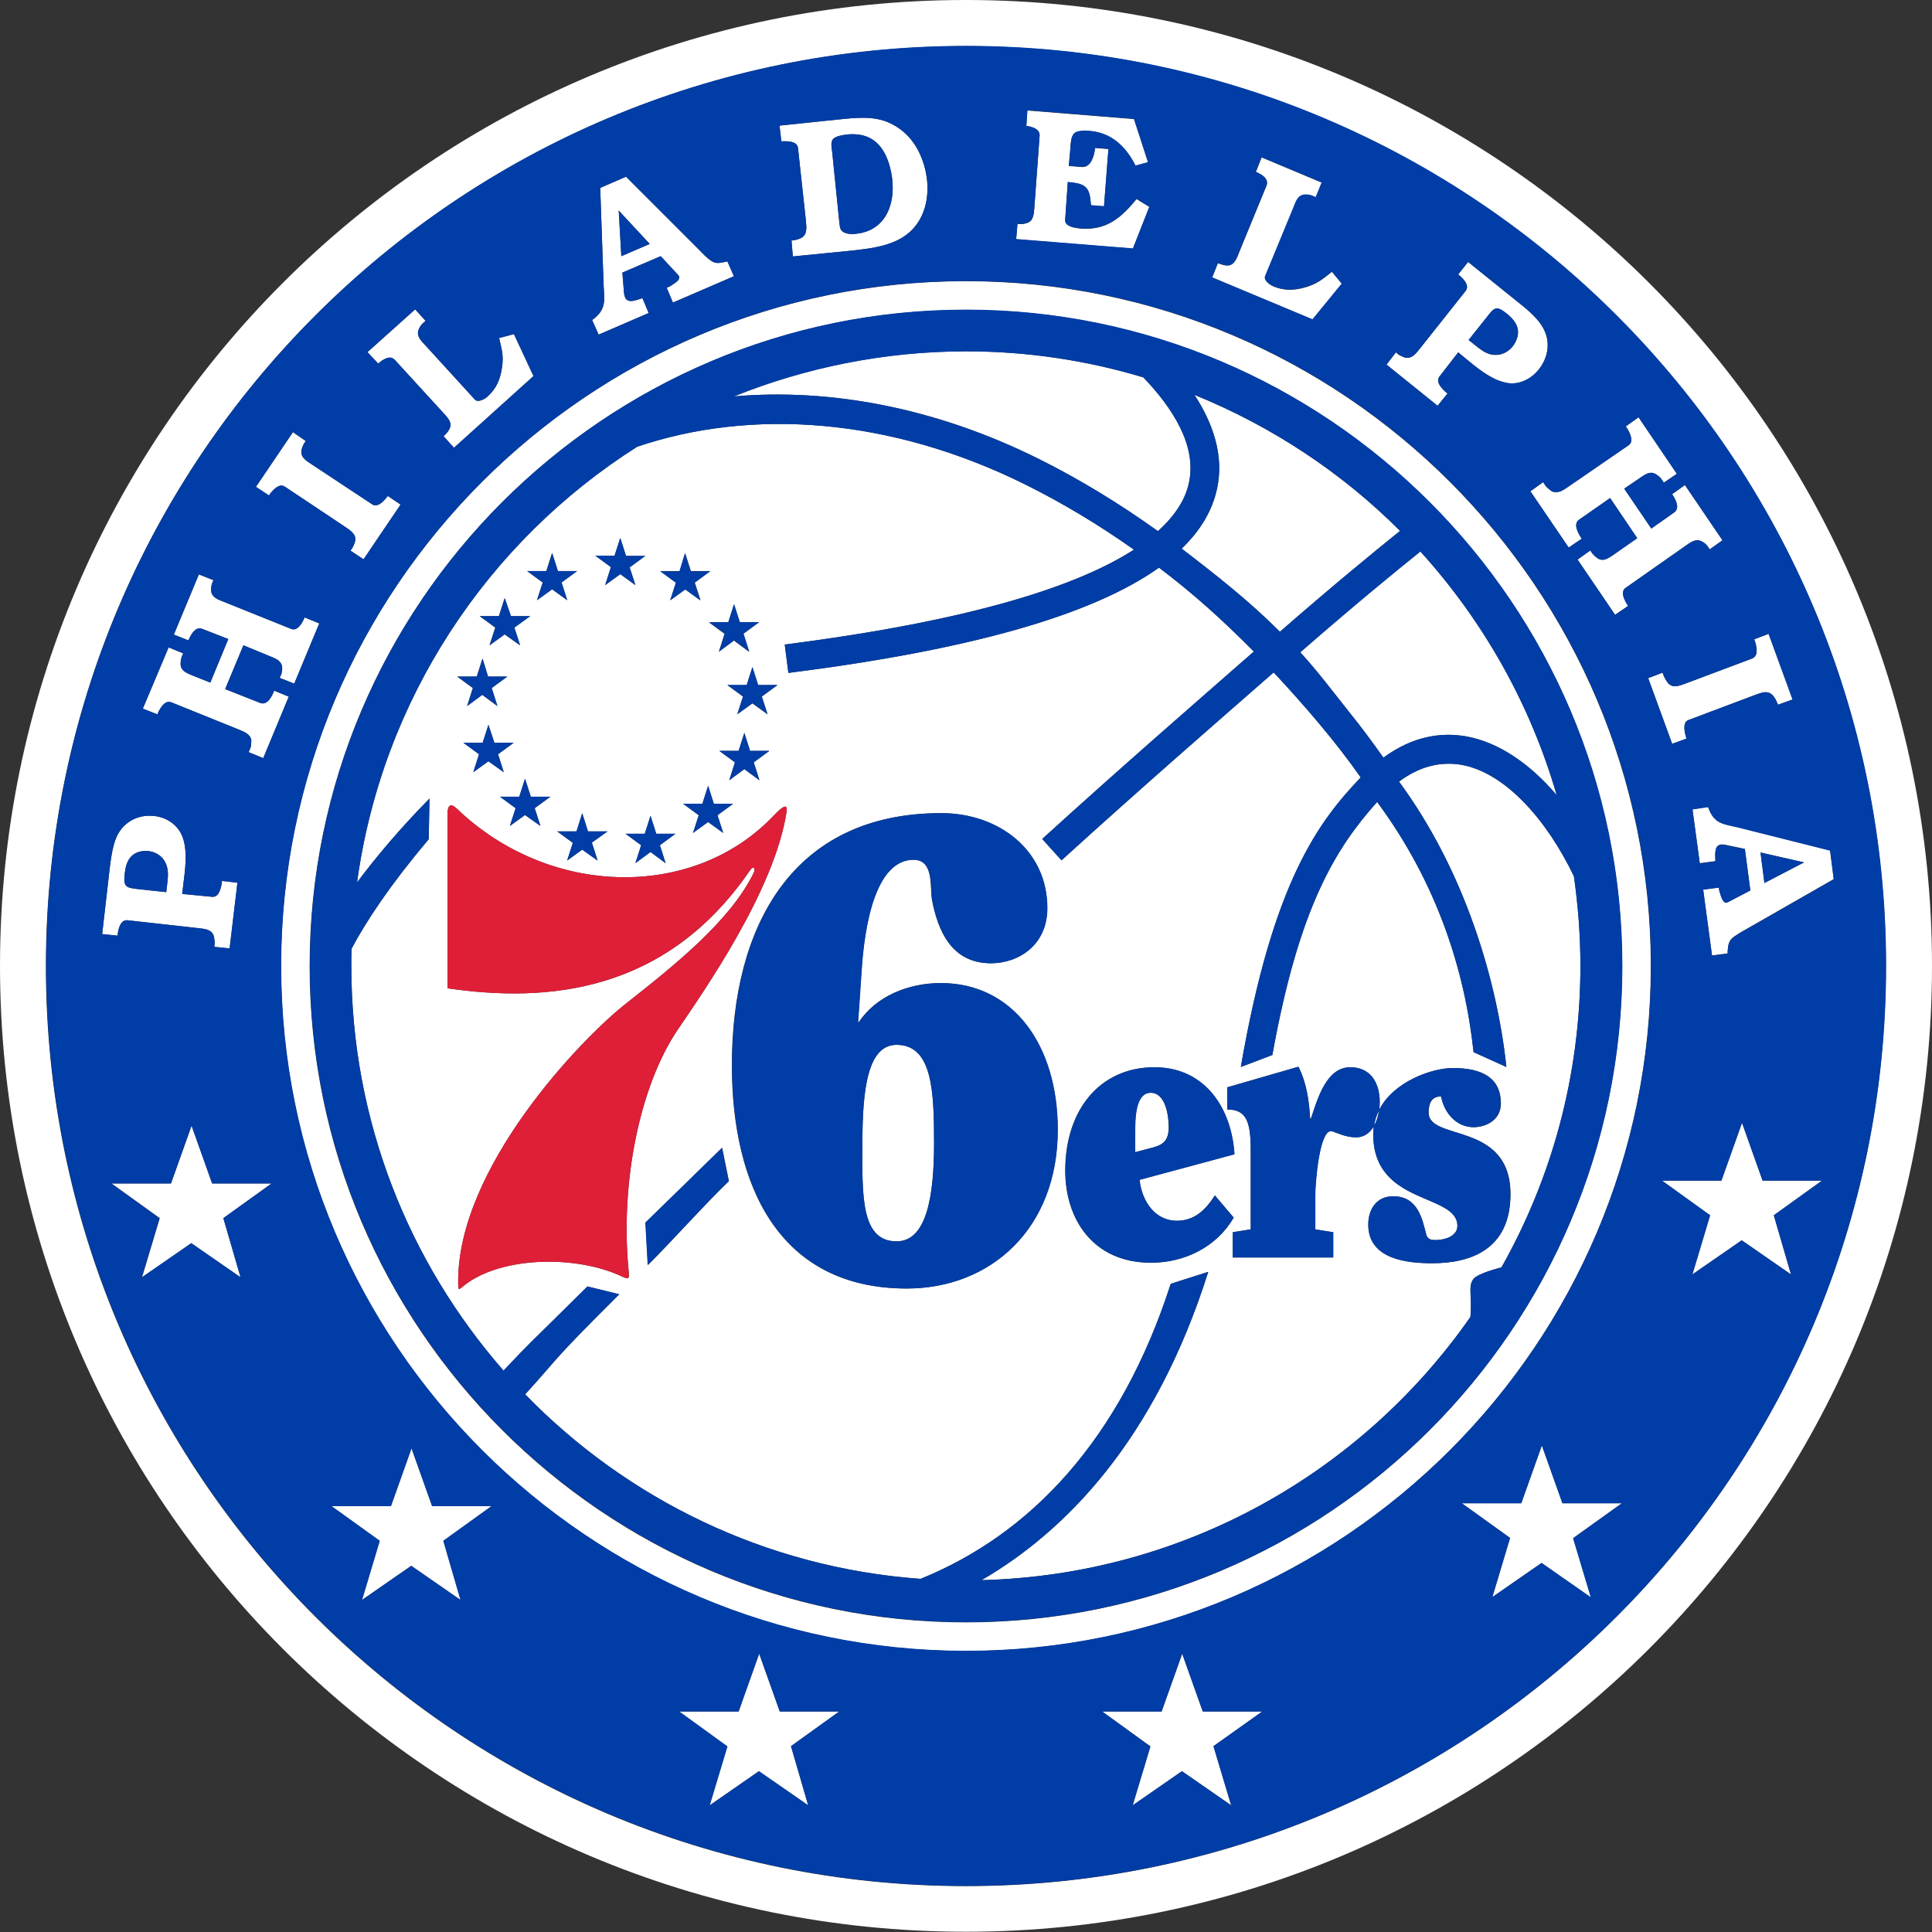 <?xml version="1.0" encoding="utf-8"?>
<!-- Generator: Adobe Illustrator 25.0.0, SVG Export Plug-In . SVG Version: 6.00 Build 0)  -->
<svg version="1.1" id="Layer_1" xmlns="http://www.w3.org/2000/svg" xmlns:xlink="http://www.w3.org/1999/xlink" x="0px" y="0px"
	 viewBox="0 0 741.3 741.3" style="enable-background:new 0 0 741.3 741.3;" xml:space="preserve">
<rect x="0" y="0" width="741.3" height="741.3" fill="#333333" stroke="none"/>
<style type="text/css">
	.st0{fill:#FFFFFF;}
	.st1{fill:#003DA6;}
	.st2{fill:#DE1F37;}
</style>
<g>
	<path class="st0" d="M370.6,0C165.9,0,0,165.9,0,370.6s165.9,370.6,370.6,370.6s370.7-165.9,370.7-370.6S575.4,0,370.6,0z
		 M370.6,723.7c-195,0-353-158-353-353s158-353,353-353s353,158,353,353S565.7,723.7,370.6,723.7z M503.6,122.6l-38.5-16.1l2.2-5.5
		c1.3,0.5,2.5,0.9,3.6,0.9c0.1,0,0.2,0,0.2,0c2.6-0.1,3.5-2.9,4.4-5.2L486,71.2c0.9-2.4-1.4-4.1-4.1-5.2l2.2-5.6l23.1,9.7l-2.3,5.6
		c-1.6-0.7-2.4-1-3.6-1c-0.2,0-0.4,0-0.6,0c-2.7,0.2-3.5,2.8-4.4,5.1l-10.8,26.2c-0.7,1.6,1.8,3.3,2.9,3.8c2.3,1,4.5,1.4,6.6,1.4
		c2,0,4-0.4,6.1-1c4.3-1.3,6.2-2.9,10-5.9l3.8,4.6L503.6,122.6z M301.1,54.2c2.6,0,4.9,0.5,5.1,2.7l3,27.6c0.2,2.5,0.7,5.3-1.6,6.7
		c-1.1,0.6-2.5,1-3.9,1.1l0.5,6.1l21.3-2.1c9.3-1,19-2,25-8.7c5.5-6.1,6.6-15.5,4.1-24.1c-2-6.8-5.9-12.8-13-16.2
		c-3.3-1.6-6.9-2.1-10.5-2.1c-3.1,0-6.1,0.3-9,0.6l-23,2.4l0.7,6C300.1,54.2,300.6,54.2,301.1,54.2z M319.6,53.4
		c1-1.2,3.8-1.6,5.5-1.8c0.7-0.1,1.4-0.1,2.1-0.1c7.5,0,11.9,4.4,14.1,12c3.3,11.4,0.3,24.9-12.9,26.2c-0.3,0.1-0.8,0.1-1.3,0.1
		c-1.8,0-4.2-0.4-4.7-2.3c-0.2-0.6-0.2-1.3-0.3-1.8l-0.2-1.8l-2.6-25.7C319.1,56.9,318.6,54.6,319.6,53.4z M434.7,95.4l-44.8-3.6
		l0.5-5.9c0.4,0.1,0.8,0.1,1.2,0.1c1,0,1.9-0.2,2.7-0.5c2.4-0.9,2.4-3.8,2.6-6.2l2-27.3c0-1-0.3-1.6-1.2-2.3
		c-1.1-0.8-2.7-1.2-3.9-1.3l0.4-6l40.9,3.3l5.4,16.6l-4.8,1.3c-3.9-7.7-9.5-12.6-17.5-13.3c-0.5,0-1.1-0.1-1.8-0.1
		c-1.6,0-3.5,0.2-4.3,1.1c-1.2,1.2-1.3,4-1.4,5.7l-0.6,6.7l5,0.4c0.1,0,0.2,0,0.3,0c3.1,0,4.4-3.9,4.8-7.3l5.1,0.4l-1.7,22l-5-0.4
		l-0.2-2c-0.5-5.7-3.2-6.4-8.7-6.9l-1,14.5c-0.2,2.6,3.9,3.1,5.7,3.3c0.8,0.1,1.5,0.1,2.2,0.1c8.7,0,13.9-4.6,19.5-11.4l4.9,3
		L434.7,95.4z M545,211.6c24,26.5,42.1,58.3,52.3,93.5c-10.1-11.9-22.2-20.4-35-22.6c-9.5-1.6-20.3,0-31.5,8.2
		c-4.1-5.8-8.3-11.5-12.9-17.2c-6-7.5-12.4-16.1-19-23.2C519.4,232.4,535.3,219.4,545,211.6z M560.4,293.4
		c-8.2-1.3-16.1,0.9-23.6,6.5c25.4,34.5,37.7,76.7,41.2,109.5l-12.6-5.7c-3.3-31.1-13.9-64.8-37-96c-16,17.9-30,40.4-40.2,97.1
		l-12.1,4.6c12.3-71.2,29.9-94.2,46-111.1c-9.4-13.5-21.7-27.8-33.4-40.3c-22.5,19.7-50.5,44-81.4,72.1l-7.4-8.2
		c30.8-28,58.7-52.2,81.2-71.9c-11.8-11.9-22.9-22-36.4-32.2c-25.7,18.3-72.7,31.6-142.2,40.4l-1.4-10.9c73-9.3,112.9-22.8,134-36.4
		c-13.3-9.4-27.2-17.8-41.5-24.9c-52.1-25.9-105.3-29.4-149.1-14.6c-57.4,36.4-97.9,96.9-107.5,167.2c7.1-9.5,16.1-20.3,27.8-32.2
		l-0.3,15.6c-14.6,17.3-23.8,31.1-29.6,42c-0.1,2.2-0.1,4.4-0.1,6.6c0,59.5,22.1,113.8,58.4,155.3c12.2-12.9,5.6-5.9,32.2-32.3
		l12.2,3c-27,26.9-22,22.9-36.1,38.4c39.1,40.2,92.3,66.5,151.7,70.8c42.3-17.1,76.8-53.6,96-113.2l14.4-4.6
		c-20.4,64.6-54.8,99.6-87,118.3c77.7-2,146-41.4,187.6-101c0.7-8.6-1-11.5,1.1-14.5c1.7-2.3,10.8-4.5,10.8-4.5
		c19.3-34.2,30.3-73.7,30.3-115.7c0-11.7-0.9-23.2-2.5-34.4C593.5,314.6,577.4,296.2,560.4,293.4z M298.3,262.9l-6,4.4l2.2,6.8
		l-5.8-4.2l-5.8,4.2l2.2-6.8l-6-4.4h7.4l2.2-6.9l2.2,6.9H298.3z M291.4,299.4l-5.8-4.3l-5.8,4.3l2.2-6.9l-6-4.4h7.4l2.2-6.9l2.2,6.9
		h7.4l-6,4.4L291.4,299.4z M277.5,319.6l-5.8-4.2l-5.8,4.2l2.2-6.8l-6-4.4h7.4l2.2-6.9l2.2,6.9h7.4l-6,4.4L277.5,319.6z
		 M281.6,231.9l2.2,6.9h7.4l-6,4.4l2.2,6.9l-5.8-4.3l-5.8,4.3l2.2-6.9l-6-4.4h7.4L281.6,231.9z M260.8,219.1l2.1-6.9l2.2,6.9h7.5
		l-6,4.4l2.2,6.8l-5.8-4.2l-5.8,4.2l2.2-6.8l-6-4.4H260.8z M251.8,319.9h7.4l-6,4.4l2.2,6.9l-5.8-4.3l-5.8,4.3l2.2-6.9l-6-4.4h7.4
		l2.2-6.9L251.8,319.9z M235.8,213.2l2.2-6.8l2.2,6.9h7.4l-6,4.4l2.2,6.8l-5.8-4.2l-5.8,4.2l2.2-6.9l-6-4.4H235.8z M225.6,319h7.5
		l-6,4.3l2.2,6.9l-5.9-4.2l-5.8,4.2l2.2-6.8l-6-4.4h7.4l2.2-7L225.6,319z M209.6,219.1l2.2-6.9l2.2,6.9h7.4l-6,4.4l2.2,6.8l-5.8-4.2
		l-5.8,4.2l2.2-6.8l-6-4.4H209.6z M207.4,316.9l-5.9-4.2l-5.8,4.2l2.2-6.8l-6-4.4h7.4l2.2-6.9l2.2,6.9h7.5l-6,4.4L207.4,316.9z
		 M177.8,285h7.4l2.2-6.9l2.3,6.9h7.4l-6,4.4l2.2,6.9l-5.9-4.2l-5.8,4.2l2.2-6.9L177.8,285z M191.4,236.4l2.2-6.9l2.4,6.9h7.4
		l-6.1,4.4l2.2,6.8l-5.9-4.2l-5.8,4.2l2.2-6.8l-6-4.4H191.4z M182.9,259.6l2.2-6.9l2.1,6.9h7.4l-6,4.4l2.2,6.9l-5.8-4.3l-5.8,4.3
		l2.2-6.9l-6-4.4H182.9z M238.9,489.9c-17.3-8.3-45.6-7.9-60,2.7c-2.9,2.2-3.1,3.1-3.1-0.2c-0.6-43.8,46.8-93.6,64.6-107.5
		c18.4-14.5,39.7-31.5,48.7-49.8c0.9-1.8,0.1-3.2-1.3-1.2c-32.3,47.2-77.9,50.9-116.1,45.3V311h0.1c0.2-1.9,1.2-2.9,3.4-0.8
		c35.7,34.3,91,35.1,121.6,2.8c3.9-4.1,5.5-4.6,5-1.5c-4.6,30.1-31.6,68.6-41.7,83.5c-14.6,21.5-22.2,58.7-18.9,92.6
		C241.5,490.7,241.3,491,238.9,489.9z M248.6,485.4l-0.9-16.3c9.9-9.7,19.5-19,29.4-28.7l2.6,12.8
		C269.6,462.9,258.4,475.7,248.6,485.4z M347.9,494.4c-49.2,0-67.1-39.7-67.1-85.7c0-53,23-96.7,80.3-96.7
		c22.3,0,40.7,14.4,40.7,36.4c0,14.3-11.1,21.2-21.6,21.2c-15.4,0-20.4-12.9-22.6-24.2c-0.9-4.8,0.9-15.5-7.1-15.5
		c-16.7,0-19.4,32.6-20.1,44.6l-1.2,17.7h0.3c6.7-10.1,19.2-15,31.4-15c27.8,0,44.9,23.9,44.9,56.2
		C405.9,471.6,379.9,494.4,347.9,494.4z M441.6,484.5c-22.3,0-32.9-16.8-32.9-35.3c0-23.7,13.6-39.7,34.2-39.7
		c19.4,0,29.6,15.7,30.7,33.4l-36.4,9.8c0.8,8,5.8,15.7,14.3,15.7c6.9,0,11.1-4.3,14.6-9.7l7.2,8.5
		C466.8,478.5,454.5,484.5,441.6,484.5z M549.6,484.7c-9,0-24.6-1.2-24.6-14.8c0-6.2,3.4-10.9,9.5-10.9c9.6,0,11.2,8.7,12.8,14.9
		c0.5,1.6,1.9,1.9,3.2,1.9c5.1,0,8.7-2.1,8.7-5.4c0-12.7-32.3-7.8-32.3-35.2c0-1.1,0.1-2.1,0.2-3.1c-1.5,2.6-3.9,4.3-6.8,4.3
		c-3.9,0-7.3-1.7-9.1-2.3c-5-1.7-6.6,20-6.6,24.5v13.1l6.9,1.1v9.7h-0.2H473v-9.7l6.9-1.1v-30.1c0-10.8-1.4-15.9-9-15.9v-8.5
		l27.3-7.9c3.1,6.1,4.1,13,4.5,19.9h0.3c2.7-8.2,6.1-19.7,15.1-19.7c7.8,0,11.3,6,11.3,13.4c0,1-0.1,2-0.2,3
		c5.6-11,20.4-16.1,28.3-16.1c11.3,0,18.4,3.8,18.4,13.6c0,6-5.1,9-10.4,9.1c-6.6,0-11.3-5.4-12.5-11.8c-2.8,0-4.8,1.4-4.8,6.2
		c0,11.1,31.4,3.2,31.4,31.4C579.5,479.4,564.3,484.7,549.6,484.7z M358.4,438.6c0,20.2-2.8,37.7-14.4,37.7
		c-13.7,0-13.2-17.5-13.1-37.7c0-20.2,1.9-37.7,13.1-37.7C357.7,400.9,358.4,418.4,358.4,438.6z M595.6,188.6
		c0.8,0.2,1.2,0.2,1.7,0.2c1.7,0,3.3-1.3,4.8-2.3l22.7-15.6c2.1-1.4,0.8-4.2-0.2-6.1l-0.8-1.2l4.9-3.5l14.7,21.7l-5,3.4
		c-1.1-1.8-1.6-2.3-3.1-3.3c-0.6-0.3-1.2-0.5-1.7-0.5c-1.7,0-3.2,1.2-4.8,2.3l-5.6,3.8l10.4,15.3l8.8-6.2c2.2-1.6,0.7-4.7-0.8-7
		l4.9-3.5l14.4,21.2l-4.9,3.5c-1-1.6-1.5-2.2-2.9-3c-0.6-0.3-1.2-0.5-1.8-0.5c-1.7,0-3.2,1.2-4.8,2.3l-22.8,16
		c-2.1,1.5-0.4,4.8,1,6.9l-5,3.4l-14.4-21.2l4.9-3.5l0.8,1.2c0.6,0.7,1.8,1.8,2.5,2.1c0.5,0.2,0.9,0.3,1.3,0.3
		c1.7,0,3.3-1.3,4.8-2.3l8.6-6l-10.4-15.4l-11.9,8.3c-2.3,1.6-0.6,4.9,1,7.3l-5,3.4l-14.7-21.6l4.9-3.5l1,1.5
		C593.6,187.1,594.9,188.2,595.6,188.6z M555.4,151c-2.1-1.7-4.7-4.4-3.1-6.5l7.2-9.3l4.5,3.7c4.4,3.6,9.3,7.3,14.7,8.1
		c0.5,0.1,0.9,0.1,1.4,0.1c4.8,0,9.3-3,11.9-7.7c2.6-4.8,2.5-10.1-0.6-14.7c-2.1-3.3-6.2-6.6-9.1-8.9l-19-15.3l-3.8,4.8
		c2.5,2,4.4,4.4,2.8,6.4L545,133.5c-1.4,1.7-2.8,3.8-5,3.8c-0.1,0-0.2,0-0.3,0c-0.8,0-2.3-0.8-3-1.2l-1.1-0.9l-3.6,4.7l19.6,15.8
		L555.4,151z M570.2,122.1c1.9-2.4,2.8-3.7,4.2-3.7c1,0,2.1,0.7,4,2.2c3.6,3,5.4,6.4,2.9,11c-1.5,2.8-4.4,4.6-7.2,4.6
		c-0.2,0-0.3,0-0.5,0c-3.5-0.1-5.9-2.4-8.7-4.6l-1.4-1.1L570.2,122.1z M673.5,246.5l-0.4-1.2l5.5-2.1l9.2,25.2l-5.6,2
		c-0.6-1.5-1.2-2.8-2.1-3.7c-0.8-0.8-1.7-1.1-2.6-1.1c-1.4,0-2.8,0.6-4.2,1.1l-25.5,9.6c-2.3,0.9-1.5,4.6-0.7,7.1l-5.5,2l-9.2-25.2
		l5.5-2.1c0.6,1.7,1.3,3,2.2,4.1c0.8,0.8,1.6,1.1,2.6,1.1c1.4,0,2.8-0.6,4.2-1.1l25.3-9.5C674.7,251.7,674.1,248.6,673.5,246.5z
		 M699.1,453l-18.5,13.3l6.6,22.7l-18.9-13.1L649.3,489l6.8-22.7L637.7,453h22.8l7.9-22.2l7.9,22.2H699.1z M655.4,309.6l-6,0.9
		l2.8,20.7l6-0.8c0-1.5-0.6-5.5,1.5-6.2c0.4-0.2,0.7-0.2,1.1-0.2c0.5,0,1,0.1,1.5,0.2l7.2,1.5l2.1,15.9l-8.4,4.4
		c-0.4,0.2-0.6,0.3-0.9,0.3c-1.5,0-2.1-3.1-2.6-4.5l-0.2-1.3l-6,0.8l3.4,25.3l6-0.8v-0.9c0.2-1.9,0.2-3.6,1.9-5.1
		c1.1-0.9,3.6-2.4,4.9-3.1l33.9-19.4l-1.4-11l-35.4-8.9C661.2,316.1,657.6,316.1,655.4,309.6z M692.2,330.9l-15.2,7.9l-1.5-11.7
		L692.2,330.9z M370.6,107.9c-144.9,0-262.8,117.9-262.8,262.8s117.9,262.8,262.8,262.8s262.8-117.9,262.8-262.8
		S515.6,107.9,370.6,107.9z M370.6,622.5c-138.9,0-251.8-113-251.8-251.8c0-138.9,113-251.8,251.8-251.8s251.8,113,251.8,251.8
		S509.6,622.5,370.6,622.5z M145.1,139.5l-4.1-4.4l18.3-16.4l4,4.4c-1.5,1.3-2,1.8-2.7,3.4c-0.9,2.5,1,4.3,2.7,6.1l18.9,20.7
		c0.3,0.4,0.8,0.5,1.3,0.5c1.2,0,2.8-0.9,3.4-1.5c3.6-3.2,5-6.6,5.7-11.2c0.7-4.4,0-6.8-1.1-11.4l5.7-1.5l7.5,16.1l-30.5,27.5
		l-4-4.4c1.1-1,1.9-2,2.4-3.1c1-2.4-1.1-4.3-2.7-6.1l-18.4-20.1c-0.6-0.6-1.2-0.9-1.9-0.9C148.2,137.2,146.6,138.2,145.1,139.5z
		 M248.9,120.1l-2.4-5.7c-1,0.3-2.9,1.1-4.5,1.1c-0.8,0-1.5-0.3-1.9-0.9c-0.5-0.9-0.6-1.6-0.7-2.6l-0.6-7.4l14.7-6.3l6.6,7.1
		c1.9,1.8-1.7,3.5-3.1,4.5l-1.2,0.5l2.4,5.7l23.4-10.1l-2.5-5.7l-0.9,0.2c-1,0.2-1.9,0.4-2.8,0.4c-0.8,0-1.7-0.2-2.6-0.9
		c-1.3-0.8-3.4-2.9-4.4-4l-28.2-28.2l-9.9,4.3l1.3,37.2c0.2,5.9,1.2,9.4-4.4,13.5l2.5,5.6L248.9,120.1z M249.3,93.6l-10.9,4.7
		l-1-17.5L249.3,93.6z M599.5,576.8h22.8l-18.7,13.4l6.8,22.7l-18.9-13.2l-18.9,13.1l6.8-22.7l-18.5-13.3h22.8l7.9-22.2L599.5,576.8
		z M103.2,190.1l-5-3.3l14.2-21l4.9,3.4c-0.9,1.3-1.5,2.5-1.6,3.7c-0.5,2.6,2,4,4.1,5.4l23,15.2c0.4,0.3,0.8,0.4,1.3,0.4
		c1.7,0,3.5-2,4.7-3.6l4.9,3.3l-14.2,21l-5-3.3c1-1.4,1.6-2.7,1.8-3.9c0.4-2.6-2.1-4-4.1-5.4l-22.8-15.2c-0.5-0.3-1-0.5-1.4-0.5
		c-1.6,0-3,1.6-4.1,2.8L103.2,190.1z M484.3,656.7L465.6,670l6.8,22.7l-18.9-13.1l-18.9,13.1l6.8-22.6l-18.5-13.4h22.8l7.9-22.2
		l7.9,22.2H484.3z M281.6,152.1c27.5-11.1,57.5-17.3,89-17.3c23.7,0,46.5,3.5,68.1,10c11.1,11.6,20.6,26.1,17.5,40.4
		c-1.2,5.8-4.7,12.1-11.9,18.6c-14.8-10.6-30.2-20-45.9-27.8C359,156.4,318.6,148.9,281.6,152.1z M322,656.7L303.5,670l6.6,22.7
		l-18.9-13.1l-18.9,13.1l6.8-22.6l-18.5-13.4h22.8l7.9-22.2l7.9,22.2H322z M441.9,440.4l-6.4,1.7v-7.2c0-5.5,0-15.6,6-15.6
		c5.6,0,6.9,8.5,6.9,13.2C448.4,438,445.9,439.4,441.9,440.4z M458.3,151.5c29.8,12.1,56.6,29.9,78.9,52.2
		c-9.8,7.9-25.7,20.9-46.1,38.7c-11.9-11.9-24.4-21.7-37.7-31.9c7.3-7,11.8-14.7,13.6-23.1C469.7,174.7,465.4,162.4,458.3,151.5z
		 M60.4,274.1l-5.6-2.2l9.9-23.5l5.6,2.3c-0.9,1.9-1,2.5-1,4.3c0.2,2.7,2.8,3.4,5.1,4.4l6.3,2.5l6.9-16.7l-10-3.9
		c-0.3-0.1-0.7-0.2-1-0.2c-2,0-3.4,2.5-4.3,4.6l-5.6-2.2l9.6-23.1l5.6,2.2c-0.8,1.6-0.9,2.4-0.9,4c0.2,2.7,2.8,3.5,5.1,4.4
		l25.6,10.3c0.3,0.1,0.6,0.2,0.9,0.2c2,0,3.5-2.7,4.3-4.6l5.6,2.3l-9.6,23.1l-5.6-2.2l0.6-1.3c0.3-0.8,0.5-2.4,0.3-3.2
		c-0.5-2.4-3-3.1-5.1-4l-9.7-4l-7,16.8l13.4,5.3c0.3,0.1,0.7,0.2,1,0.2c2.1,0,3.5-2.6,4.4-4.9l5.6,2.3l-9.8,23.6l-5.6-2.3l0.7-1.6
		c0.2-0.7,0.4-2.4,0.3-3.2c-0.5-2.3-3-3.1-5.1-4l-25.5-10.3c-0.4-0.1-0.7-0.2-1-0.2c-1.8,0-3,2-3.9,3.6L60.4,274.1z M529.2,425.9
		c-0.3,2.4-1,4.5-2,6.2C527.5,429.9,528.2,427.8,529.2,425.9z M188.6,577.9l-18.5,13.3l6.6,22.7l-18.9-13.1l-18.9,13.1l6.8-22.7
		l-18.5-13.3h22.8l7.9-22.2l7.9,22.2H188.6z M48.6,353.1c0.1,0,0.2,0,0.3,0l27,3c2.2,0.3,4.8,0.3,5.9,2.5c0.4,0.7,0.5,2.3,0.6,3.2
		l-0.2,1.5l5.9,0.6l3-25.2l-5.9-0.7c-0.3,2.6-1.1,6.1-3.5,6.1c-0.1,0-0.2,0-0.3,0L69.9,343l0.7-5.8c0.7-5.7,1.3-11.9-0.9-16.9
		c-2.1-4.5-6.8-7.3-12.2-7.3c-0.3,0-0.7,0-1,0c-5.3,0.4-9.7,3.3-11.9,8.4c-1.5,3.6-2.2,8.9-2.6,12.6l-2.8,24.4l5.9,0.6
		C45.4,355.9,46.4,353.1,48.6,353.1z M47.9,334.9c0.5-4.7,2.5-8.1,7.6-8.4c0.1,0,0.3,0,0.5,0c3.1,0,6.1,1.7,7.3,4.2
		c1.7,3,1.1,6.2,0.7,9.8l-0.2,1.8l-10.4-1.1C48.4,340.6,47.2,340.6,47.9,334.9z M104.2,454.1l-18.5,13.3l6.6,22.7L73.4,477
		l-18.9,13.1l6.8-22.7l-18.5-13.3h22.8l7.9-22.2l7.9,22.2H104.2z"/>
	<path class="st1" d="M47.9,334.9c0.5-4.7,2.5-8.1,7.6-8.4c0.1,0,0.3,0,0.5,0c3.1,0,6.1,1.7,7.3,4.2c1.7,3,1.1,6.2,0.7,9.8l-0.2,1.8
		l-10.4-1.1C48.4,340.6,47.2,340.6,47.9,334.9z M249.3,93.6l-11.9-12.8l1,17.5L249.3,93.6z M573.6,136.1c0.2,0,0.3,0,0.5,0
		c2.8,0,5.7-1.8,7.2-4.6c2.5-4.6,0.7-8-2.9-11c-1.9-1.5-3-2.2-4-2.2c-1.4,0-2.3,1.3-4.2,3.7l-6.7,8.4l1.4,1.1
		C567.7,133.7,570.1,136.1,573.6,136.1z M692.2,330.9l-16.7-3.8l1.5,11.7L692.2,330.9z M321.9,83.9l0.2,1.8c0.1,0.5,0.1,1.2,0.3,1.8
		c0.5,1.9,2.9,2.3,4.7,2.3c0.5,0,1,0,1.3-0.1c13.2-1.3,16.2-14.8,12.9-26.2c-2.2-7.6-6.6-12-14.1-12c-0.7,0-1.4,0-2.1,0.1
		c-1.7,0.2-4.5,0.6-5.5,1.8c-0.9,1.1-0.5,3.4-0.3,4.8L321.9,83.9z M723.7,370.6c0,195-158,353-353,353s-353-158-353-353
		s158-353,353-353S723.7,175.6,723.7,370.6z M702.2,326.4l-35.4-8.9c-5.6-1.3-9.2-1.3-11.4-7.8l-6,0.9l2.8,20.7l6-0.8
		c0-1.5-0.6-5.5,1.5-6.2c0.4-0.2,0.7-0.2,1.1-0.2c0.5,0,1,0.1,1.5,0.2l7.2,1.5l2.1,15.9l-8.4,4.4c-0.4,0.2-0.6,0.3-0.9,0.3
		c-1.5,0-2.1-3.1-2.6-4.5l-0.2-1.3l-6,0.8l3.4,25.3l6-0.8v-0.9c0.2-1.9,0.2-3.6,1.9-5.1c1.1-0.9,3.6-2.4,4.9-3.1l33.9-19.4
		L702.2,326.4z M672.2,252.7l-25.3,9.5c-1.4,0.5-2.8,1.1-4.2,1.1c-1,0-1.8-0.3-2.6-1.1c-0.9-1.1-1.6-2.4-2.2-4.1l-5.5,2.1l9.2,25.2
		l5.5-2c-0.8-2.5-1.6-6.2,0.7-7.1l25.5-9.6c1.4-0.5,2.8-1.1,4.2-1.1c0.9,0,1.8,0.3,2.6,1.1c0.9,0.9,1.5,2.2,2.1,3.7l5.6-2l-9.2-25.2
		l-5.5,2.1l0.4,1.2C674.1,248.6,674.7,251.7,672.2,252.7z M595.6,188.6c-0.7-0.4-2-1.5-2.5-2.1l-1-1.5l-4.9,3.5l14.7,21.6l5-3.4
		c-1.6-2.4-3.3-5.7-1-7.3l11.9-8.3l10.4,15.4l-8.6,6c-1.5,1-3.1,2.3-4.8,2.3c-0.4,0-0.8-0.1-1.3-0.3c-0.7-0.3-1.9-1.4-2.5-2.1
		l-0.8-1.2l-4.9,3.5l14.4,21.2l5-3.4c-1.4-2.1-3.1-5.4-1-6.9l22.8-16c1.6-1.1,3.1-2.3,4.8-2.3c0.6,0,1.2,0.2,1.8,0.5
		c1.4,0.8,1.9,1.4,2.9,3l4.9-3.5l-14.4-21.2l-4.9,3.5c1.5,2.3,3,5.4,0.8,7l-8.8,6.2l-10.4-15.3l5.6-3.8c1.6-1.1,3.1-2.3,4.8-2.3
		c0.5,0,1.1,0.2,1.7,0.5c1.5,1,2,1.5,3.1,3.3l5-3.4l-14.7-21.7l-4.9,3.5l0.8,1.2c1,1.9,2.3,4.7,0.2,6.1l-22.7,15.6
		c-1.5,1-3.1,2.3-4.8,2.3C596.9,188.9,596.5,188.9,595.6,188.6z M532,139.9l19.6,15.8l3.8-4.7c-2.1-1.7-4.7-4.4-3.1-6.5l7.2-9.3
		l4.5,3.7c4.4,3.6,9.3,7.3,14.7,8.1c0.5,0.1,0.9,0.1,1.4,0.1c4.8,0,9.3-3,11.9-7.7c2.6-4.8,2.5-10.1-0.6-14.7
		c-2.1-3.3-6.2-6.6-9.1-8.9l-19-15.3l-3.8,4.8c2.5,2,4.4,4.4,2.8,6.4L545,133.5c-1.4,1.7-2.8,3.8-5,3.8c-0.1,0-0.2,0-0.3,0
		c-0.8,0-2.3-0.8-3-1.2l-1.1-0.9L532,139.9z M465.1,106.4l38.5,16.1l11.2-13.7l-3.8-4.6c-3.8,3-5.7,4.6-10,5.9c-2.1,0.6-4.1,1-6.1,1
		c-2.1,0-4.3-0.4-6.6-1.4c-1.1-0.5-3.6-2.2-2.9-3.8l10.8-26.2c0.9-2.3,1.7-4.9,4.4-5.1c0.2,0,0.4,0,0.6,0c1.2,0,2,0.3,3.6,1l2.3-5.6
		l-23.1-9.7l-2.2,5.6c2.7,1.1,5,2.8,4.1,5.2l-10.4,25.5c-0.9,2.3-1.8,5.1-4.4,5.2c0,0-0.1,0-0.2,0c-1.1,0-2.3-0.4-3.6-0.9
		L465.1,106.4z M389.9,91.7l44.8,3.6l6.3-16l-4.9-3c-5.6,6.8-10.8,11.4-19.5,11.4c-0.7,0-1.4,0-2.2-0.1c-1.8-0.2-5.9-0.7-5.7-3.3
		l1-14.5c5.5,0.5,8.2,1.2,8.7,6.9l0.2,2l5,0.4l1.7-22l-5.1-0.4c-0.4,3.4-1.7,7.3-4.8,7.3c-0.1,0-0.2,0-0.3,0l-5-0.4l0.6-6.7
		c0.1-1.7,0.2-4.5,1.4-5.7c0.8-0.9,2.7-1.1,4.3-1.1c0.7,0,1.3,0.1,1.8,0.1c8,0.7,13.6,5.6,17.5,13.3l4.8-1.3l-5.4-16.6l-40.9-3.3
		l-0.4,6c1.2,0.1,2.8,0.5,3.9,1.3c0.9,0.7,1.2,1.3,1.2,2.3l-2,27.3c-0.2,2.4-0.2,5.3-2.6,6.2c-0.8,0.3-1.7,0.5-2.7,0.5
		c-0.4,0-0.8,0-1.2-0.1L389.9,91.7z M299.1,48.2l0.7,6c0.4,0,0.9,0,1.3,0c2.6,0,4.9,0.5,5.1,2.7l3,27.6c0.2,2.5,0.7,5.3-1.6,6.7
		c-1.1,0.6-2.5,1-3.9,1.1l0.5,6.1l21.3-2.1c9.3-1,19-2,25-8.7c5.5-6.1,6.6-15.5,4.1-24.1c-2-6.8-5.9-12.8-13-16.2
		c-3.3-1.6-6.9-2.1-10.5-2.1c-3.1,0-6.1,0.3-9,0.6L299.1,48.2z M227.2,122.8l2.5,5.6l19.2-8.3l-2.4-5.7c-1,0.3-2.9,1.1-4.5,1.1
		c-0.8,0-1.5-0.3-1.9-0.9c-0.5-0.9-0.6-1.6-0.7-2.6l-0.6-7.4l14.7-6.3l6.6,7.1c1.9,1.8-1.7,3.5-3.1,4.5l-1.2,0.5l2.4,5.7l23.4-10.1
		l-2.5-5.7l-0.9,0.2c-1,0.2-1.9,0.4-2.8,0.4c-0.8,0-1.7-0.2-2.6-0.9c-1.3-0.8-3.4-2.9-4.4-4l-28.2-28.2l-9.9,4.3l1.3,37.2
		C231.9,115.2,232.9,118.7,227.2,122.8z M141,135.1l4.1,4.4c1.5-1.3,3.1-2.3,4.5-2.3c0.7,0,1.3,0.3,1.9,0.9l18.4,20.1
		c1.6,1.8,3.7,3.7,2.7,6.1c-0.5,1.1-1.3,2.1-2.4,3.1l4,4.4l30.5-27.5l-7.5-16.1l-5.7,1.5c1.1,4.6,1.8,7,1.1,11.4
		c-0.7,4.6-2.1,8-5.7,11.2c-0.6,0.6-2.2,1.5-3.4,1.5c-0.5,0-1-0.1-1.3-0.5l-18.9-20.7c-1.7-1.8-3.6-3.6-2.7-6.1
		c0.7-1.6,1.2-2.1,2.7-3.4l-4-4.4L141,135.1z M98.2,186.8l5,3.3l0.7-1c1.1-1.2,2.5-2.8,4.1-2.8c0.4,0,0.9,0.2,1.4,0.5l22.8,15.2
		c2,1.4,4.5,2.8,4.1,5.4c-0.2,1.2-0.8,2.5-1.8,3.9l5,3.3l14.2-21l-4.9-3.3c-1.2,1.6-3,3.6-4.7,3.6c-0.5,0-0.9-0.1-1.3-0.4l-23-15.2
		c-2.1-1.4-4.6-2.8-4.1-5.4c0.1-1.2,0.7-2.4,1.6-3.7l-4.9-3.4L98.2,186.8z M54.8,271.9l5.6,2.2l0.5-1.2c0.9-1.6,2.1-3.6,3.9-3.6
		c0.3,0,0.6,0.1,1,0.2l25.5,10.3c2.1,0.9,4.6,1.7,5.1,4c0.1,0.8-0.1,2.5-0.3,3.2l-0.7,1.6l5.6,2.3l9.8-23.6l-5.6-2.3
		c-0.9,2.3-2.3,4.9-4.4,4.9c-0.3,0-0.7-0.1-1-0.2l-13.4-5.3l7-16.8l9.7,4c2.1,0.9,4.6,1.6,5.1,4c0.2,0.8,0,2.4-0.3,3.2l-0.6,1.3
		l5.6,2.2l9.6-23.1l-5.6-2.3c-0.8,1.9-2.3,4.6-4.3,4.6c-0.3,0-0.6-0.1-0.9-0.2l-25.6-10.3c-2.3-0.9-4.9-1.7-5.1-4.4
		c0-1.6,0.1-2.4,0.9-4l-5.6-2.2l-9.6,23.1l5.6,2.2c0.9-2.1,2.3-4.6,4.3-4.6c0.3,0,0.7,0.1,1,0.2l10,3.9l-6.9,16.7l-6.3-2.5
		c-2.3-1-4.9-1.7-5.1-4.4c0-1.8,0.1-2.4,1-4.3l-5.6-2.3L54.8,271.9z M39.2,358.4l5.9,0.6c0.3-3.1,1.3-5.9,3.5-5.9c0.1,0,0.2,0,0.3,0
		l27,3c2.2,0.3,4.8,0.3,5.9,2.5c0.4,0.7,0.5,2.3,0.6,3.2l-0.2,1.5l5.9,0.6l3-25.2l-5.9-0.7c-0.3,2.6-1.1,6.1-3.5,6.1
		c-0.1,0-0.2,0-0.3,0L69.9,343l0.7-5.8c0.7-5.7,1.3-11.9-0.9-16.9c-2.1-4.5-6.8-7.3-12.2-7.3c-0.3,0-0.7,0-1,0
		c-5.3,0.4-9.7,3.3-11.9,8.4c-1.5,3.6-2.2,8.9-2.6,12.6L39.2,358.4z M85.7,467.4l18.5-13.3H81.4l-7.9-22.2l-7.9,22.2H42.7l18.5,13.3
		l-6.8,22.7L73.4,477l18.9,13.1L85.7,467.4z M170.1,591.2l18.5-13.3h-22.8l-7.9-22.2l-7.9,22.2h-22.8l18.5,13.3l-6.8,22.7l18.9-13.1
		l18.9,13.1L170.1,591.2z M303.5,670l18.5-13.3h-22.8l-7.9-22.2l-7.9,22.2h-22.8l18.5,13.4l-6.8,22.6l18.9-13.1l18.9,13.1L303.5,670
		z M465.6,670l18.7-13.3h-22.8l-7.9-22.2l-7.9,22.2h-22.8l18.5,13.4l-6.8,22.6l18.9-13.1l18.9,13.1L465.6,670z M622.3,576.8h-22.8
		l-7.9-22.2l-7.9,22.2h-22.8l18.5,13.3l-6.8,22.7l18.9-13.1l18.9,13.2l-6.8-22.7L622.3,576.8z M633.5,370.6
		c0-144.9-117.9-262.8-262.8-262.8S107.9,225.7,107.9,370.6s117.9,262.8,262.8,262.8S633.5,515.5,633.5,370.6z M680.6,466.3
		l18.5-13.3h-22.8l-7.9-22.2l-7.9,22.2h-22.8l18.5,13.3l-6.8,22.7l18.9-13.1l18.9,13.1L680.6,466.3z M622.5,370.6
		c0,138.8-112.9,251.8-251.8,251.8s-251.8-113-251.8-251.8c0-138.9,113-251.8,251.8-251.8S622.5,231.9,622.5,370.6z M458.3,151.5
		c7.1,10.9,11.4,23.2,8.7,35.9c-1.8,8.4-6.3,16.1-13.6,23.1c13.3,10.2,25.8,20,37.7,31.9c20.4-17.8,36.3-30.8,46.1-38.7
		C515,181.4,488.1,163.6,458.3,151.5z M281.6,152.1c36.9-3.2,77.3,4.3,116.8,23.9c15.7,7.8,31.1,17.2,45.9,27.8
		c7.2-6.5,10.7-12.8,11.9-18.6c3.1-14.3-6.4-28.8-17.5-40.4c-21.6-6.5-44.4-10-68.1-10C339.1,134.9,309.1,141.1,281.6,152.1z
		 M603.9,336.2c-10.4-21.7-26.5-40-43.5-42.8c-8.2-1.3-16.1,0.9-23.6,6.5c25.4,34.5,37.7,76.7,41.2,109.5l-12.6-5.7
		c-3.3-31.1-13.9-64.8-37-96c-16,17.9-30,40.4-40.2,97.1l-12.1,4.6c12.3-71.2,29.9-94.2,46-111.1c-9.4-13.5-21.7-27.8-33.4-40.3
		c-22.5,19.7-50.5,44-81.4,72.1l-7.4-8.2c30.8-28,58.7-52.2,81.2-71.9c-11.8-11.9-22.9-22-36.4-32.2
		c-25.7,18.3-72.7,31.6-142.2,40.4l-1.4-10.9c73-9.3,112.9-22.8,134-36.4c-13.3-9.4-27.2-17.8-41.5-24.9
		c-52.1-25.9-105.3-29.4-149.1-14.6c-57.4,36.4-97.9,96.9-107.5,167.2c7.1-9.5,16.1-20.3,27.8-32.2l-0.3,15.6
		c-14.6,17.3-23.8,31.1-29.6,42c-0.1,2.2-0.1,4.4-0.1,6.6c0,59.5,22.1,113.8,58.4,155.3c12.2-12.9,5.6-5.9,32.2-32.3l12.2,3
		c-27,26.9-22,22.9-36.1,38.4c39.1,40.2,92.3,66.5,151.7,70.8c42.3-17.1,76.8-53.6,96-113.2l14.4-4.6c-20.4,64.6-54.8,99.6-87,118.3
		c77.7-2,146-41.4,187.6-101c0.7-8.6-1-11.5,1.1-14.5c1.7-2.3,10.8-4.5,10.8-4.5c19.3-34.2,30.3-73.7,30.3-115.7
		C606.4,358.9,605.5,347.4,603.9,336.2z M597.3,305.1c-10.2-35.2-28.3-67-52.3-93.5c-9.7,7.8-25.6,20.8-46.1,38.7
		c6.6,7.1,13,15.7,19,23.2c4.6,5.7,8.8,11.4,12.9,17.2c11.2-8.2,22-9.8,31.5-8.2C575,284.7,587.2,293.2,597.3,305.1z M247.6,469.1
		l0.9,16.3c9.8-9.7,21.1-22.5,31.1-32.2l-2.6-12.8C267.1,450.1,257.6,459.4,247.6,469.1z M548.1,426.9c0-4.8,2-6.2,4.8-6.2
		c1.2,6.4,5.9,11.8,12.5,11.8c5.3-0.1,10.4-3.1,10.4-9.1c0-9.8-7.1-13.6-18.4-13.6c-7.9,0-22.7,5.1-28.3,16.1c-0.3,2.4-1,4.5-2,6.2
		c-0.1,1-0.2,2-0.2,3.1c0,27.4,32.3,22.5,32.3,35.2c0,3.3-3.6,5.4-8.7,5.4c-1.3,0-2.7-0.3-3.2-1.9c-1.6-6.2-3.2-14.9-12.8-14.9
		c-6.1,0-9.5,4.7-9.5,10.9c0,13.6,15.6,14.8,24.6,14.8c14.7,0,29.9-5.3,29.9-26.4C579.5,430.1,548.1,438,548.1,426.9z M405.9,433.4
		c0,38.2-25.9,61-57.9,61c-49.2,0-67.1-39.7-67.1-85.7c0-53,23-96.7,80.3-96.7c22.3,0,40.7,14.4,40.7,36.4
		c0,14.3-11.1,21.2-21.6,21.2c-15.4,0-20.4-12.9-22.6-24.2c-0.9-4.8,0.9-15.5-7.1-15.5c-16.7,0-19.4,32.6-20.1,44.6l-1.2,17.7h0.3
		c6.7-10.1,19.2-15,31.4-15C388.7,377.1,405.9,401,405.9,433.4z M358.4,438.6c0-20.2-0.7-37.7-14.4-37.7
		c-11.2,0-13.1,17.5-13.1,37.7c-0.1,20.2-0.6,37.7,13.1,37.7C355.6,476.4,358.4,458.9,358.4,438.6z M529.4,422.9
		c0-7.4-3.5-13.4-11.3-13.4c-9,0-12.4,11.5-15.1,19.7h-0.3c-0.4-6.9-1.4-13.8-4.5-19.9l-27.3,7.9v8.5c7.6,0,9,5.1,9,15.9v30.1
		l-6.9,1.1v9.7h38.4h0.2v-9.7l-6.9-1.1v-13.1c0-4.5,1.6-26.2,6.6-24.5c1.8,0.6,5.2,2.3,9.1,2.3c3,0,5.3-1.7,6.8-4.3
		c0.3-2.2,1-4.3,2-6.2C529.3,425,529.4,424,529.4,422.9z M473.4,467.2c-6.6,11.3-18.9,17.3-31.7,17.3c-22.3,0-32.9-16.8-32.9-35.3
		c0-23.7,13.6-39.7,34.2-39.7c19.4,0,29.6,15.7,30.7,33.4l-36.4,9.8c0.8,8,5.8,15.7,14.3,15.7c6.9,0,11.1-4.3,14.6-9.7L473.4,467.2z
		 M435.6,442.1l6.4-1.7c3.9-1,6.5-2.4,6.5-7.9c0-4.7-1.3-13.2-6.9-13.2c-6,0-6,10.1-6,15.6V442.1z M273.9,308.4l-2.2-6.9l-2.2,6.9
		h-7.4l6,4.4l-2.2,6.8l5.8-4.2l5.8,4.2l-2.2-6.8l6-4.4H273.9z M179.3,270.9l5.8-4.3l5.8,4.3l-2.2-6.9l6-4.4h-7.4l-2.1-6.9l-2.2,6.9
		h-7.5l6,4.4L179.3,270.9z M287.8,288.1l-2.2-6.9l-2.2,6.9h-7.4l6,4.4l-2.2,6.9l5.8-4.3l5.8,4.3l-2.2-6.9l6-4.4H287.8z M187.9,247.6
		l5.8-4.2l5.9,4.2l-2.2-6.8l6.1-4.4h-7.4l-2.4-6.9l-2.2,6.9h-7.4l6,4.4L187.9,247.6z M257.1,230.4l5.8-4.2l5.8,4.2l-2.2-6.8l6-4.4
		h-7.5l-2.2-6.9l-2.1,6.9h-7.4l6,4.4L257.1,230.4z M191.1,289.4l6-4.4h-7.4l-2.3-6.9l-2.2,6.9h-7.4l6,4.4l-2.2,6.9l5.8-4.2l5.9,4.2
		L191.1,289.4z M278.1,243.1l-2.2,6.9l5.8-4.3l5.8,4.3l-2.2-6.9l6-4.4h-7.4l-2.2-6.9l-2.2,6.9h-7.4L278.1,243.1z M225.6,319l-2.2-7
		l-2.2,7h-7.4l6,4.4l-2.2,6.8l5.8-4.2l5.9,4.2l-2.2-6.9l6-4.3H225.6z M241.6,217.7l6-4.4h-7.4l-2.2-6.9l-2.2,6.8h-7.4l6,4.4
		l-2.2,6.9l5.8-4.2l5.8,4.2L241.6,217.7z M249.6,326.9l5.8,4.3l-2.2-6.9l6-4.4h-7.4l-2.2-6.9l-2.2,6.9h-7.4l6,4.4l-2.2,6.9
		L249.6,326.9z M215.5,223.5l6-4.4h-7.4l-2.2-6.9l-2.2,6.9h-7.4l6,4.4l-2.2,6.8l5.8-4.2l5.8,4.2L215.5,223.5z M203.6,305.7l-2.2-6.9
		l-2.2,6.9h-7.4l6,4.4l-2.2,6.8l5.8-4.2l5.9,4.2l-2.2-6.8l6-4.4H203.6z M288.7,255.9l-2.2,6.9h-7.4l6,4.4l-2.2,6.8l5.8-4.2l5.8,4.2
		l-2.2-6.8l6-4.4h-7.4L288.7,255.9z"/>
	<path class="st2" d="M296.8,313c-30.6,32.3-85.9,31.5-121.6-2.8c-2.2-2.1-3.2-1.1-3.4,0.8h-0.1v68.2c38.2,5.6,83.8,1.9,116.1-45.3
		c1.4-2,2.2-0.6,1.3,1.2c-9,18.3-30.3,35.3-48.7,49.8c-17.8,13.9-65.2,63.7-64.6,107.5c0,3.3,0.2,2.4,3.1,0.2
		c14.4-10.6,42.7-11,60-2.7c2.4,1.1,2.6,0.8,2.3-2.3c-3.3-33.9,4.3-71.1,18.9-92.6c10.1-14.9,37.1-53.4,41.7-83.5
		C302.3,308.4,300.7,308.9,296.8,313z"/>
</g>
</svg>
